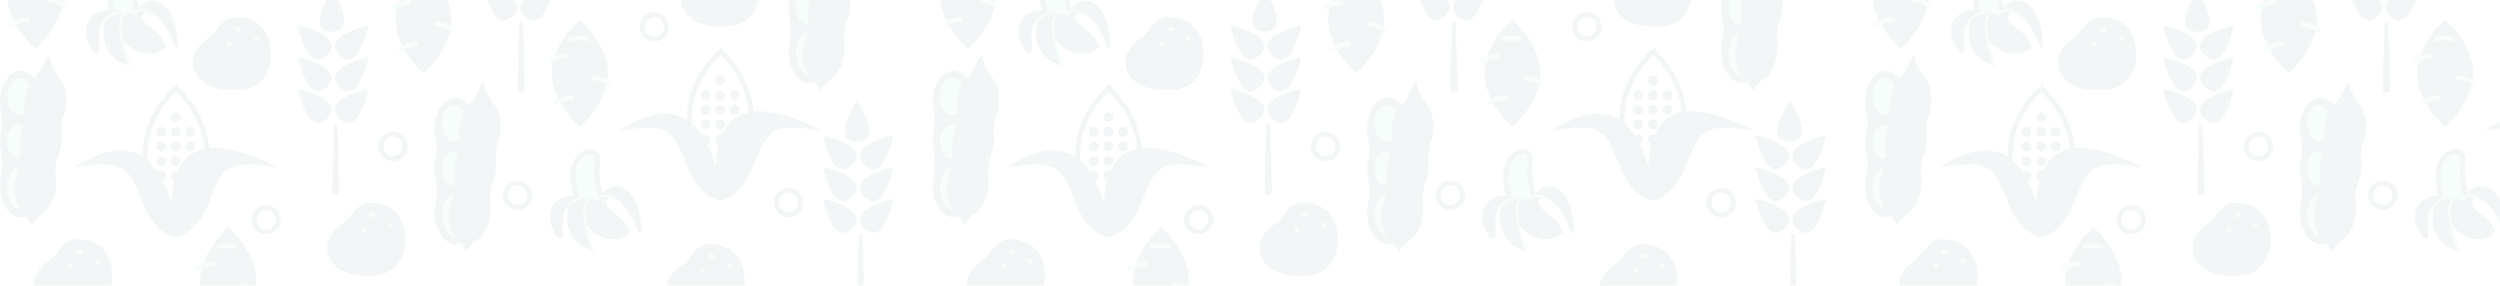 <?xml version="1.0" encoding="UTF-8"?>
<svg width="1024px" height="117px" viewBox="0 0 1024 117" version="1.1" xmlns="http://www.w3.org/2000/svg" xmlns:xlink="http://www.w3.org/1999/xlink">
    <!-- Generator: Sketch 41.2 (35397) - http://www.bohemiancoding.com/sketch -->
    <title>header_inner</title>
    <desc>Created with Sketch.</desc>
    <defs></defs>
    <g id="Page-1" stroke="none" stroke-width="1" fill="none" fill-rule="evenodd" opacity="0.05">
        <g id="Publishers" transform="translate(0, -45)">
            <g id="header_inner" transform="translate(0, 45)">
                <g id="crops-pattern-copy" transform="translate(0, -46)">
                    <g id="maize" transform="translate(30, 82)">
                        <path d="M42.084,58.114 C13.434,23.5 42.119,0.157 42.119,0.157 C42.119,0.157 42.119,0.189 42.119,0.252 C43.24,1.184 70.18,24.185 42.119,58.086 C42.119,58.11 42.119,58.133 42.119,58.157 C42.109,58.145 42.1,58.134 42.09,58.122 C42.084,58.124 42.084,58.119 42.084,58.114 Z" id="Combined-Shape" stroke="#073B4C" stroke-width="2" stroke-linecap="square"></path>
                        <path d="M42.443,61.137 C42.443,61.137 40.021,6.898 0.537,32.518 C19.064,29.731 22.414,30.758 28.014,45.947 C33.613,61.137 42.443,61.137 42.443,61.137 Z" id="Path-3" fill="#073B4C"></path>
                        <path d="M82.091,61.137 C82.091,61.137 95.138,4.148 40.185,32.518 C58.712,29.731 62.062,30.758 67.661,45.947 C73.261,61.137 82.091,61.137 82.091,61.137 Z" id="Path-3-Copy" fill="#073B4C" transform="translate(61.814, 42.868) scale(-1, 1) translate(-61.814, -42.868) "></path>
                        <circle id="Oval" fill="#073B4C" cx="36" cy="18" r="2"></circle>
                        <circle id="Oval-Copy-3" fill="#073B4C" cx="36" cy="24" r="2"></circle>
                        <circle id="Oval-Copy-6" fill="#073B4C" cx="36" cy="30" r="2"></circle>
                        <circle id="Oval-Copy-9" fill="#073B4C" cx="36" cy="36" r="2"></circle>
                        <circle id="Oval-Copy" fill="#073B4C" cx="42" cy="18" r="2"></circle>
                        <circle id="Oval-Copy-12" fill="#073B4C" cx="42" cy="12" r="2"></circle>
                        <circle id="Oval-Copy-4" fill="#073B4C" cx="42" cy="24" r="2"></circle>
                        <circle id="Oval-Copy-7" fill="#073B4C" cx="42" cy="30" r="2"></circle>
                        <circle id="Oval-Copy-10" fill="#073B4C" cx="42" cy="36" r="2"></circle>
                        <circle id="Oval-Copy-2" fill="#073B4C" cx="48" cy="18" r="2"></circle>
                        <circle id="Oval-Copy-5" fill="#073B4C" cx="48" cy="24" r="2"></circle>
                        <circle id="Oval-Copy-8" fill="#073B4C" cx="48" cy="30" r="2"></circle>
                        <circle id="Oval-Copy-11" fill="#073B4C" cx="48" cy="36" r="2"></circle>
                    </g>
                    <g id="maize-copy-2" transform="translate(412, 82)">
                        <path d="M42.084,58.114 C13.434,23.5 42.119,0.157 42.119,0.157 C42.119,0.157 42.119,0.189 42.119,0.252 C43.24,1.184 70.18,24.185 42.119,58.086 C42.119,58.11 42.119,58.133 42.119,58.157 C42.109,58.145 42.1,58.134 42.09,58.122 C42.084,58.124 42.084,58.119 42.084,58.114 Z" id="Combined-Shape" stroke="#073B4C" stroke-width="2" stroke-linecap="square"></path>
                        <path d="M42.443,61.137 C42.443,61.137 40.021,6.898 0.537,32.518 C19.064,29.731 22.414,30.758 28.014,45.947 C33.613,61.137 42.443,61.137 42.443,61.137 Z" id="Path-3" fill="#073B4C"></path>
                        <path d="M82.091,61.137 C82.091,61.137 95.138,4.148 40.185,32.518 C58.712,29.731 62.062,30.758 67.661,45.947 C73.261,61.137 82.091,61.137 82.091,61.137 Z" id="Path-3-Copy" fill="#073B4C" transform="translate(61.814, 42.868) scale(-1, 1) translate(-61.814, -42.868) "></path>
                        <circle id="Oval" fill="#073B4C" cx="36" cy="18" r="2"></circle>
                        <circle id="Oval-Copy-3" fill="#073B4C" cx="36" cy="24" r="2"></circle>
                        <circle id="Oval-Copy-6" fill="#073B4C" cx="36" cy="30" r="2"></circle>
                        <circle id="Oval-Copy-9" fill="#073B4C" cx="36" cy="36" r="2"></circle>
                        <circle id="Oval-Copy" fill="#073B4C" cx="42" cy="18" r="2"></circle>
                        <circle id="Oval-Copy-12" fill="#073B4C" cx="42" cy="12" r="2"></circle>
                        <circle id="Oval-Copy-4" fill="#073B4C" cx="42" cy="24" r="2"></circle>
                        <circle id="Oval-Copy-7" fill="#073B4C" cx="42" cy="30" r="2"></circle>
                        <circle id="Oval-Copy-10" fill="#073B4C" cx="42" cy="36" r="2"></circle>
                        <circle id="Oval-Copy-2" fill="#073B4C" cx="48" cy="18" r="2"></circle>
                        <circle id="Oval-Copy-5" fill="#073B4C" cx="48" cy="24" r="2"></circle>
                        <circle id="Oval-Copy-8" fill="#073B4C" cx="48" cy="30" r="2"></circle>
                        <circle id="Oval-Copy-11" fill="#073B4C" cx="48" cy="36" r="2"></circle>
                    </g>
                    <g id="maize-copy" transform="translate(253, 67)">
                        <path d="M42.084,58.114 C13.434,23.5 42.119,0.157 42.119,0.157 C42.119,0.157 42.119,0.189 42.119,0.252 C43.24,1.184 70.18,24.185 42.119,58.086 C42.119,58.11 42.119,58.133 42.119,58.157 C42.109,58.145 42.1,58.134 42.09,58.122 C42.084,58.124 42.084,58.119 42.084,58.114 Z" id="Combined-Shape" stroke="#073B4C" stroke-width="2" stroke-linecap="square"></path>
                        <path d="M42.443,61.137 C42.443,61.137 40.021,6.898 0.537,32.518 C19.064,29.731 22.414,30.758 28.014,45.947 C33.613,61.137 42.443,61.137 42.443,61.137 Z" id="Path-3" fill="#073B4C"></path>
                        <path d="M82.091,61.137 C82.091,61.137 95.138,4.148 40.185,32.518 C58.712,29.731 62.062,30.758 67.661,45.947 C73.261,61.137 82.091,61.137 82.091,61.137 Z" id="Path-3-Copy" fill="#073B4C" transform="translate(61.814, 42.868) scale(-1, 1) translate(-61.814, -42.868) "></path>
                        <circle id="Oval" fill="#073B4C" cx="36" cy="18" r="2"></circle>
                        <circle id="Oval-Copy-3" fill="#073B4C" cx="36" cy="24" r="2"></circle>
                        <circle id="Oval-Copy-6" fill="#073B4C" cx="36" cy="30" r="2"></circle>
                        <circle id="Oval-Copy-9" fill="#073B4C" cx="36" cy="36" r="2"></circle>
                        <circle id="Oval-Copy" fill="#073B4C" cx="42" cy="18" r="2"></circle>
                        <circle id="Oval-Copy-12" fill="#073B4C" cx="42" cy="12" r="2"></circle>
                        <circle id="Oval-Copy-4" fill="#073B4C" cx="42" cy="24" r="2"></circle>
                        <circle id="Oval-Copy-7" fill="#073B4C" cx="42" cy="30" r="2"></circle>
                        <circle id="Oval-Copy-10" fill="#073B4C" cx="42" cy="36" r="2"></circle>
                        <circle id="Oval-Copy-2" fill="#073B4C" cx="48" cy="18" r="2"></circle>
                        <circle id="Oval-Copy-5" fill="#073B4C" cx="48" cy="24" r="2"></circle>
                        <circle id="Oval-Copy-8" fill="#073B4C" cx="48" cy="30" r="2"></circle>
                        <circle id="Oval-Copy-11" fill="#073B4C" cx="48" cy="36" r="2"></circle>
                    </g>
                    <g id="maize-copy-3" transform="translate(635, 67)">
                        <path d="M42.084,58.114 C13.434,23.5 42.119,0.157 42.119,0.157 C42.119,0.157 42.119,0.189 42.119,0.252 C43.24,1.184 70.18,24.185 42.119,58.086 C42.119,58.11 42.119,58.133 42.119,58.157 C42.109,58.145 42.1,58.134 42.09,58.122 C42.084,58.124 42.084,58.119 42.084,58.114 Z" id="Combined-Shape" stroke="#073B4C" stroke-width="2" stroke-linecap="square"></path>
                        <path d="M42.443,61.137 C42.443,61.137 40.021,6.898 0.537,32.518 C19.064,29.731 22.414,30.758 28.014,45.947 C33.613,61.137 42.443,61.137 42.443,61.137 Z" id="Path-3" fill="#073B4C"></path>
                        <path d="M82.091,61.137 C82.091,61.137 95.138,4.148 40.185,32.518 C58.712,29.731 62.062,30.758 67.661,45.947 C73.261,61.137 82.091,61.137 82.091,61.137 Z" id="Path-3-Copy" fill="#073B4C" transform="translate(61.814, 42.868) scale(-1, 1) translate(-61.814, -42.868) "></path>
                        <circle id="Oval" fill="#073B4C" cx="36" cy="18" r="2"></circle>
                        <circle id="Oval-Copy-3" fill="#073B4C" cx="36" cy="24" r="2"></circle>
                        <circle id="Oval-Copy-6" fill="#073B4C" cx="36" cy="30" r="2"></circle>
                        <circle id="Oval-Copy-9" fill="#073B4C" cx="36" cy="36" r="2"></circle>
                        <circle id="Oval-Copy" fill="#073B4C" cx="42" cy="18" r="2"></circle>
                        <circle id="Oval-Copy-12" fill="#073B4C" cx="42" cy="12" r="2"></circle>
                        <circle id="Oval-Copy-4" fill="#073B4C" cx="42" cy="24" r="2"></circle>
                        <circle id="Oval-Copy-7" fill="#073B4C" cx="42" cy="30" r="2"></circle>
                        <circle id="Oval-Copy-10" fill="#073B4C" cx="42" cy="36" r="2"></circle>
                        <circle id="Oval-Copy-2" fill="#073B4C" cx="48" cy="18" r="2"></circle>
                        <circle id="Oval-Copy-5" fill="#073B4C" cx="48" cy="24" r="2"></circle>
                        <circle id="Oval-Copy-8" fill="#073B4C" cx="48" cy="30" r="2"></circle>
                        <circle id="Oval-Copy-11" fill="#073B4C" cx="48" cy="36" r="2"></circle>
                    </g>
                    <g id="wheat" transform="translate(118, 42)" fill="#073B4C">
                        <path d="M18.097,0 C18.097,0 6.717,17 17.966,17 C29.216,17 18.097,0 18.097,0 Z" id="Path-4"></path>
                        <path d="M10.097,12 C10.097,12 -1.283,29 9.966,29 C21.216,29 10.097,12 10.097,12 Z" id="Path-4-Copy" transform="translate(10, 20.5) rotate(-45) translate(-10, -20.5) "></path>
                        <path d="M27.097,12 C27.097,12 15.717,29 26.966,29 C38.216,29 27.097,12 27.097,12 Z" id="Path-4-Copy-2" transform="translate(27, 20.5) scale(-1, 1) rotate(-45) translate(-27, -20.5) "></path>
                        <path d="M10.097,25 C10.097,25 -1.283,42 9.966,42 C21.216,42 10.097,25 10.097,25 Z" id="Path-4-Copy-4" transform="translate(10, 33.5) rotate(-45) translate(-10, -33.5) "></path>
                        <path d="M27.097,25 C27.097,25 15.717,42 26.966,42 C38.216,42 27.097,25 27.097,25 Z" id="Path-4-Copy-3" transform="translate(27, 33.5) scale(-1, 1) rotate(-45) translate(-27, -33.5) "></path>
                        <path d="M10.097,38 C10.097,38 -1.283,55 9.966,55 C21.216,55 10.097,38 10.097,38 Z" id="Path-4-Copy-6" transform="translate(10, 46.5) rotate(-45) translate(-10, -46.5) "></path>
                        <path d="M27.097,38 C27.097,38 15.717,55 26.966,55 C38.216,55 27.097,38 27.097,38 Z" id="Path-4-Copy-5" transform="translate(27, 46.5) scale(-1, 1) rotate(-45) translate(-27, -46.5) "></path>
                        <path d="M18.732,55 L20.268,55 L20.995,82.461 C21.017,83.311 20.354,84 19.5,84 L19.5,84 C18.652,84 17.983,83.312 18.005,82.461 L18.732,55 Z" id="Rectangle-2"></path>
                    </g>
                    <g id="wheat-copy-3" transform="translate(500, 42)" fill="#073B4C">
                        <path d="M18.097,0 C18.097,0 6.717,17 17.966,17 C29.216,17 18.097,0 18.097,0 Z" id="Path-4"></path>
                        <path d="M10.097,12 C10.097,12 -1.283,29 9.966,29 C21.216,29 10.097,12 10.097,12 Z" id="Path-4-Copy" transform="translate(10, 20.5) rotate(-45) translate(-10, -20.5) "></path>
                        <path d="M27.097,12 C27.097,12 15.717,29 26.966,29 C38.216,29 27.097,12 27.097,12 Z" id="Path-4-Copy-2" transform="translate(27, 20.5) scale(-1, 1) rotate(-45) translate(-27, -20.5) "></path>
                        <path d="M10.097,25 C10.097,25 -1.283,42 9.966,42 C21.216,42 10.097,25 10.097,25 Z" id="Path-4-Copy-4" transform="translate(10, 33.5) rotate(-45) translate(-10, -33.5) "></path>
                        <path d="M27.097,25 C27.097,25 15.717,42 26.966,42 C38.216,42 27.097,25 27.097,25 Z" id="Path-4-Copy-3" transform="translate(27, 33.5) scale(-1, 1) rotate(-45) translate(-27, -33.5) "></path>
                        <path d="M10.097,38 C10.097,38 -1.283,55 9.966,55 C21.216,55 10.097,38 10.097,38 Z" id="Path-4-Copy-6" transform="translate(10, 46.5) rotate(-45) translate(-10, -46.5) "></path>
                        <path d="M27.097,38 C27.097,38 15.717,55 26.966,55 C38.216,55 27.097,38 27.097,38 Z" id="Path-4-Copy-5" transform="translate(27, 46.5) scale(-1, 1) rotate(-45) translate(-27, -46.5) "></path>
                        <path d="M18.732,55 L20.268,55 L20.995,82.461 C21.017,83.311 20.354,84 19.5,84 L19.5,84 C18.652,84 17.983,83.312 18.005,82.461 L18.732,55 Z" id="Rectangle-2"></path>
                    </g>
                    <g id="wheat-copy-2" transform="translate(333, 87)" fill="#073B4C">
                        <path d="M18.097,0 C18.097,0 6.717,17 17.966,17 C29.216,17 18.097,0 18.097,0 Z" id="Path-4"></path>
                        <path d="M10.097,12 C10.097,12 -1.283,29 9.966,29 C21.216,29 10.097,12 10.097,12 Z" id="Path-4-Copy" transform="translate(10, 20.5) rotate(-45) translate(-10, -20.5) "></path>
                        <path d="M27.097,12 C27.097,12 15.717,29 26.966,29 C38.216,29 27.097,12 27.097,12 Z" id="Path-4-Copy-2" transform="translate(27, 20.5) scale(-1, 1) rotate(-45) translate(-27, -20.5) "></path>
                        <path d="M10.097,25 C10.097,25 -1.283,42 9.966,42 C21.216,42 10.097,25 10.097,25 Z" id="Path-4-Copy-4" transform="translate(10, 33.5) rotate(-45) translate(-10, -33.5) "></path>
                        <path d="M27.097,25 C27.097,25 15.717,42 26.966,42 C38.216,42 27.097,25 27.097,25 Z" id="Path-4-Copy-3" transform="translate(27, 33.5) scale(-1, 1) rotate(-45) translate(-27, -33.5) "></path>
                        <path d="M10.097,38 C10.097,38 -1.283,55 9.966,55 C21.216,55 10.097,38 10.097,38 Z" id="Path-4-Copy-6" transform="translate(10, 46.5) rotate(-45) translate(-10, -46.5) "></path>
                        <path d="M27.097,38 C27.097,38 15.717,55 26.966,55 C38.216,55 27.097,38 27.097,38 Z" id="Path-4-Copy-5" transform="translate(27, 46.5) scale(-1, 1) rotate(-45) translate(-27, -46.5) "></path>
                        <path d="M18.732,55 L20.268,55 L20.995,82.461 C21.017,83.311 20.354,84 19.5,84 L19.5,84 C18.652,84 17.983,83.312 18.005,82.461 L18.732,55 Z" id="Rectangle-2"></path>
                    </g>
                    <g id="wheat-copy-4" transform="translate(715, 87)" fill="#073B4C">
                        <path d="M18.097,0 C18.097,0 6.717,17 17.966,17 C29.216,17 18.097,0 18.097,0 Z" id="Path-4"></path>
                        <path d="M10.097,12 C10.097,12 -1.283,29 9.966,29 C21.216,29 10.097,12 10.097,12 Z" id="Path-4-Copy" transform="translate(10, 20.5) rotate(-45) translate(-10, -20.5) "></path>
                        <path d="M27.097,12 C27.097,12 15.717,29 26.966,29 C38.216,29 27.097,12 27.097,12 Z" id="Path-4-Copy-2" transform="translate(27, 20.5) scale(-1, 1) rotate(-45) translate(-27, -20.5) "></path>
                        <path d="M10.097,25 C10.097,25 -1.283,42 9.966,42 C21.216,42 10.097,25 10.097,25 Z" id="Path-4-Copy-4" transform="translate(10, 33.5) rotate(-45) translate(-10, -33.5) "></path>
                        <path d="M27.097,25 C27.097,25 15.717,42 26.966,42 C38.216,42 27.097,25 27.097,25 Z" id="Path-4-Copy-3" transform="translate(27, 33.5) scale(-1, 1) rotate(-45) translate(-27, -33.5) "></path>
                        <path d="M10.097,38 C10.097,38 -1.283,55 9.966,55 C21.216,55 10.097,38 10.097,38 Z" id="Path-4-Copy-6" transform="translate(10, 46.5) rotate(-45) translate(-10, -46.5) "></path>
                        <path d="M27.097,38 C27.097,38 15.717,55 26.966,55 C38.216,55 27.097,38 27.097,38 Z" id="Path-4-Copy-5" transform="translate(27, 46.5) scale(-1, 1) rotate(-45) translate(-27, -46.5) "></path>
                        <path d="M18.732,55 L20.268,55 L20.995,82.461 C21.017,83.311 20.354,84 19.5,84 L19.5,84 C18.652,84 17.983,83.312 18.005,82.461 L18.732,55 Z" id="Rectangle-2"></path>
                    </g>
                    <g id="wheat-copy" transform="translate(194, 0)" fill="#073B4C">
                        <path d="M10.097,38 C10.097,38 -1.283,55 9.966,55 C21.216,55 10.097,38 10.097,38 Z" id="Path-4-Copy-6" transform="translate(10, 46.5) rotate(-45) translate(-10, -46.5) "></path>
                        <path d="M27.097,38 C27.097,38 15.717,55 26.966,55 C38.216,55 27.097,38 27.097,38 Z" id="Path-4-Copy-5" transform="translate(27, 46.5) scale(-1, 1) rotate(-45) translate(-27, -46.5) "></path>
                        <path d="M18.732,55 L20.268,55 L20.995,82.461 C21.017,83.311 20.354,84 19.5,84 L19.5,84 C18.652,84 17.983,83.312 18.005,82.461 L18.732,55 Z" id="Rectangle-2"></path>
                    </g>
                    <g id="wheat-copy-5" transform="translate(576, 0)" fill="#073B4C">
                        <path d="M10.097,38 C10.097,38 -1.283,55 9.966,55 C21.216,55 10.097,38 10.097,38 Z" id="Path-4-Copy-6" transform="translate(10, 46.5) rotate(-45) translate(-10, -46.5) "></path>
                        <path d="M27.097,38 C27.097,38 15.717,55 26.966,55 C38.216,55 27.097,38 27.097,38 Z" id="Path-4-Copy-5" transform="translate(27, 46.5) scale(-1, 1) rotate(-45) translate(-27, -46.5) "></path>
                        <path d="M18.732,55 L20.268,55 L20.995,82.461 C21.017,83.311 20.354,84 19.5,84 L19.5,84 C18.652,84 17.983,83.312 18.005,82.461 L18.732,55 Z" id="Rectangle-2"></path>
                    </g>
                    <circle id="Oval-2" stroke="#073B4C" stroke-width="2" stroke-linecap="square" cx="109" cy="136" r="5"></circle>
                    <circle id="Oval-2-Copy-5" stroke="#073B4C" stroke-width="2" stroke-linecap="square" cx="491" cy="136" r="5"></circle>
                    <circle id="Oval-2-Copy-3" stroke="#073B4C" stroke-width="2" stroke-linecap="square" cx="268" cy="57" r="5"></circle>
                    <circle id="Oval-2-Copy-6" stroke="#073B4C" stroke-width="2" stroke-linecap="square" cx="650" cy="57" r="5"></circle>
                    <circle id="Oval-2-Copy-4" stroke="#073B4C" stroke-width="2" stroke-linecap="square" cx="323" cy="129" r="5"></circle>
                    <circle id="Oval-2-Copy-7" stroke="#073B4C" stroke-width="2" stroke-linecap="square" cx="705" cy="129" r="5"></circle>
                    <circle id="Oval-2-Copy" stroke="#073B4C" stroke-width="2" stroke-linecap="square" cx="161" cy="106" r="5"></circle>
                    <circle id="Oval-2-Copy-8" stroke="#073B4C" stroke-width="2" stroke-linecap="square" cx="543" cy="106" r="5"></circle>
                    <circle id="Oval-2-Copy-2" stroke="#073B4C" stroke-width="2" stroke-linecap="square" cx="212" cy="126" r="5"></circle>
                    <circle id="Oval-2-Copy-9" stroke="#073B4C" stroke-width="2" stroke-linecap="square" cx="594" cy="126" r="5"></circle>
                    <g id="soybeans" transform="translate(178, 78)">
                        <path d="M0.457,41.214 C0.161,39.892 0,38.475 0,37 C0,35.165 0.249,33.419 0.697,31.836 C1.09,29.785 0.878,27.489 0.63,25.919 C0.224,24.401 0,22.741 0,21 C0,13.82 3.806,8 8.5,8 C13.194,8 17,13.82 17,21 C17,22.685 16.79,24.295 16.409,25.772 C16.163,27.379 15.944,29.839 16.383,32.127 C16.781,33.632 17,35.277 17,37 C17,38.803 16.76,40.521 16.326,42.082 C15.995,43.733 15.537,46.987 16.313,49.826 C16.339,49.919 16.359,50.008 16.373,50.091 C16.777,51.606 17,53.263 17,55 C17,62.18 13.194,68 8.5,68 C3.806,68 0,62.18 0,55 C0,53.297 0.214,51.671 0.603,50.181 C0.611,50.138 0.621,50.093 0.632,50.047 C1.287,47.39 0.776,43.24 0.457,41.214 Z" id="Combined-Shape" fill="#073B4C"></path>
                        <ellipse id="Oval-3-Copy-3" fill="#4AD4A1" cx="8" cy="18.5" rx="5" ry="7.5"></ellipse>
                        <ellipse id="Oval-3-Copy-4" fill="#4AD4A1" cx="7.5" cy="37" rx="4.5" ry="7"></ellipse>
                        <ellipse id="Oval-3-Copy-5" fill="#4AD4A1" cx="9" cy="56" rx="6" ry="9"></ellipse>
                        <path d="M13.849,11.127 C11.974,13.278 10.582,16.448 10.135,20.091 C9.923,21.819 9.943,23.494 10.161,25.05 C10.216,26.638 10.147,28.943 9.507,30.931 C8.868,32.447 8.409,34.15 8.185,35.972 C8.005,37.435 7.992,38.862 8.125,40.21 C8.195,42.259 8.197,46.441 7.223,48.998 C7.206,49.043 7.191,49.086 7.178,49.127 L7.178,49.127 C6.61,50.559 6.199,52.147 5.992,53.837 C5.482,57.99 6.311,61.841 8.013,64.446 C8.037,64.671 8.147,64.858 8.369,64.992 C8.386,65.002 8.403,65.013 8.42,65.023 C8.947,65.715 9.542,66.298 10.196,66.749 C11.021,67.854 11.828,69.306 13.127,71.123 C13.63,69.801 15.257,68.177 16.676,66.943 C17.46,66.498 18.206,65.895 18.893,65.159 C18.98,65.095 19.027,65.06 19.027,65.06 L19.031,65.008 C20.967,62.856 22.408,59.63 22.865,55.909 C23.077,54.185 23.057,52.513 22.841,50.96 C22.837,50.876 22.828,50.786 22.814,50.69 C22.389,47.778 23.24,44.603 23.77,43.005 C24.391,41.509 24.839,39.833 25.059,38.043 C25.269,36.333 25.251,34.674 25.04,33.131 C24.883,30.807 25.4,28.392 25.84,26.827 C26.399,25.407 26.803,23.835 27.008,22.163 C27.523,17.974 26.675,14.092 24.943,11.486 L24.95,11.477 C24.95,11.477 24.921,11.441 24.866,11.373 C24.676,11.095 24.476,10.833 24.266,10.587 C22.934,8.776 20.125,4.536 20.125,0.991 C15.834,8.149 17.472,7.979 13.835,10.992 C13.839,11.038 13.844,11.082 13.849,11.127 Z" id="Combined-Shape" fill="#073B4C"></path>
                    </g>
                    <g id="soybeans-copy-3" transform="translate(560, 78)">
                        <path d="M0.457,41.214 C0.161,39.892 0,38.475 0,37 C0,35.165 0.249,33.419 0.697,31.836 C1.09,29.785 0.878,27.489 0.63,25.919 C0.224,24.401 0,22.741 0,21 C0,13.82 3.806,8 8.5,8 C13.194,8 17,13.82 17,21 C17,22.685 16.79,24.295 16.409,25.772 C16.163,27.379 15.944,29.839 16.383,32.127 C16.781,33.632 17,35.277 17,37 C17,38.803 16.76,40.521 16.326,42.082 C15.995,43.733 15.537,46.987 16.313,49.826 C16.339,49.919 16.359,50.008 16.373,50.091 C16.777,51.606 17,53.263 17,55 C17,62.18 13.194,68 8.5,68 C3.806,68 0,62.18 0,55 C0,53.297 0.214,51.671 0.603,50.181 C0.611,50.138 0.621,50.093 0.632,50.047 C1.287,47.39 0.776,43.24 0.457,41.214 Z" id="Combined-Shape" fill="#073B4C"></path>
                        <ellipse id="Oval-3-Copy-3" fill="#4AD4A1" cx="8" cy="18.5" rx="5" ry="7.5"></ellipse>
                        <ellipse id="Oval-3-Copy-4" fill="#4AD4A1" cx="7.5" cy="37" rx="4.5" ry="7"></ellipse>
                        <ellipse id="Oval-3-Copy-5" fill="#4AD4A1" cx="9" cy="56" rx="6" ry="9"></ellipse>
                        <path d="M13.849,11.127 C11.974,13.278 10.582,16.448 10.135,20.091 C9.923,21.819 9.943,23.494 10.161,25.05 C10.216,26.638 10.147,28.943 9.507,30.931 C8.868,32.447 8.409,34.15 8.185,35.972 C8.005,37.435 7.992,38.862 8.125,40.21 C8.195,42.259 8.197,46.441 7.223,48.998 C7.206,49.043 7.191,49.086 7.178,49.127 L7.178,49.127 C6.61,50.559 6.199,52.147 5.992,53.837 C5.482,57.99 6.311,61.841 8.013,64.446 C8.037,64.671 8.147,64.858 8.369,64.992 C8.386,65.002 8.403,65.013 8.42,65.023 C8.947,65.715 9.542,66.298 10.196,66.749 C11.021,67.854 11.828,69.306 13.127,71.123 C13.63,69.801 15.257,68.177 16.676,66.943 C17.46,66.498 18.206,65.895 18.893,65.159 C18.98,65.095 19.027,65.06 19.027,65.06 L19.031,65.008 C20.967,62.856 22.408,59.63 22.865,55.909 C23.077,54.185 23.057,52.513 22.841,50.96 C22.837,50.876 22.828,50.786 22.814,50.69 C22.389,47.778 23.24,44.603 23.77,43.005 C24.391,41.509 24.839,39.833 25.059,38.043 C25.269,36.333 25.251,34.674 25.04,33.131 C24.883,30.807 25.4,28.392 25.84,26.827 C26.399,25.407 26.803,23.835 27.008,22.163 C27.523,17.974 26.675,14.092 24.943,11.486 L24.95,11.477 C24.95,11.477 24.921,11.441 24.866,11.373 C24.676,11.095 24.476,10.833 24.266,10.587 C22.934,8.776 20.125,4.536 20.125,0.991 C15.834,8.149 17.472,7.979 13.835,10.992 C13.839,11.038 13.844,11.082 13.849,11.127 Z" id="Combined-Shape" fill="#073B4C"></path>
                    </g>
                    <g id="soybeans-copy-2" transform="translate(0, 67)">
                        <path d="M0.457,41.214 C0.161,39.892 0,38.475 0,37 C0,35.165 0.249,33.419 0.697,31.836 C1.09,29.785 0.878,27.489 0.63,25.919 C0.224,24.401 0,22.741 0,21 C0,13.82 3.806,8 8.5,8 C13.194,8 17,13.82 17,21 C17,22.685 16.79,24.295 16.409,25.772 C16.163,27.379 15.944,29.839 16.383,32.127 C16.781,33.632 17,35.277 17,37 C17,38.803 16.76,40.521 16.326,42.082 C15.995,43.733 15.537,46.987 16.313,49.826 C16.339,49.919 16.359,50.008 16.373,50.091 C16.777,51.606 17,53.263 17,55 C17,62.18 13.194,68 8.5,68 C3.806,68 0,62.18 0,55 C0,53.297 0.214,51.671 0.603,50.181 C0.611,50.138 0.621,50.093 0.632,50.047 C1.287,47.39 0.776,43.24 0.457,41.214 Z" id="Combined-Shape" fill="#073B4C"></path>
                        <ellipse id="Oval-3-Copy-3" fill="#4AD4A1" cx="8" cy="18.5" rx="5" ry="7.5"></ellipse>
                        <ellipse id="Oval-3-Copy-4" fill="#4AD4A1" cx="7.5" cy="37" rx="4.5" ry="7"></ellipse>
                        <ellipse id="Oval-3-Copy-5" fill="#4AD4A1" cx="9" cy="56" rx="6" ry="9"></ellipse>
                        <path d="M13.849,11.127 C11.974,13.278 10.582,16.448 10.135,20.091 C9.923,21.819 9.943,23.494 10.161,25.05 C10.216,26.638 10.147,28.943 9.507,30.931 C8.868,32.447 8.409,34.15 8.185,35.972 C8.005,37.435 7.992,38.862 8.125,40.21 C8.195,42.259 8.197,46.441 7.223,48.998 C7.206,49.043 7.191,49.086 7.178,49.127 L7.178,49.127 C6.61,50.559 6.199,52.147 5.992,53.837 C5.482,57.99 6.311,61.841 8.013,64.446 C8.037,64.671 8.147,64.858 8.369,64.992 C8.386,65.002 8.403,65.013 8.42,65.023 C8.947,65.715 9.542,66.298 10.196,66.749 C11.021,67.854 11.828,69.306 13.127,71.123 C13.63,69.801 15.257,68.177 16.676,66.943 C17.46,66.498 18.206,65.895 18.893,65.159 C18.98,65.095 19.027,65.06 19.027,65.06 L19.031,65.008 C20.967,62.856 22.408,59.63 22.865,55.909 C23.077,54.185 23.057,52.513 22.841,50.96 C22.837,50.876 22.828,50.786 22.814,50.69 C22.389,47.778 23.24,44.603 23.77,43.005 C24.391,41.509 24.839,39.833 25.059,38.043 C25.269,36.333 25.251,34.674 25.04,33.131 C24.883,30.807 25.4,28.392 25.84,26.827 C26.399,25.407 26.803,23.835 27.008,22.163 C27.523,17.974 26.675,14.092 24.943,11.486 L24.95,11.477 C24.95,11.477 24.921,11.441 24.866,11.373 C24.676,11.095 24.476,10.833 24.266,10.587 C22.934,8.776 20.125,4.536 20.125,0.991 C15.834,8.149 17.472,7.979 13.835,10.992 C13.839,11.038 13.844,11.082 13.849,11.127 Z" id="Combined-Shape" fill="#073B4C"></path>
                    </g>
                    <g id="soybeans-copy-4" transform="translate(382, 67)">
                        <path d="M0.457,41.214 C0.161,39.892 0,38.475 0,37 C0,35.165 0.249,33.419 0.697,31.836 C1.09,29.785 0.878,27.489 0.63,25.919 C0.224,24.401 0,22.741 0,21 C0,13.82 3.806,8 8.5,8 C13.194,8 17,13.82 17,21 C17,22.685 16.79,24.295 16.409,25.772 C16.163,27.379 15.944,29.839 16.383,32.127 C16.781,33.632 17,35.277 17,37 C17,38.803 16.76,40.521 16.326,42.082 C15.995,43.733 15.537,46.987 16.313,49.826 C16.339,49.919 16.359,50.008 16.373,50.091 C16.777,51.606 17,53.263 17,55 C17,62.18 13.194,68 8.5,68 C3.806,68 0,62.18 0,55 C0,53.297 0.214,51.671 0.603,50.181 C0.611,50.138 0.621,50.093 0.632,50.047 C1.287,47.39 0.776,43.24 0.457,41.214 Z" id="Combined-Shape" fill="#073B4C"></path>
                        <ellipse id="Oval-3-Copy-3" fill="#4AD4A1" cx="8" cy="18.5" rx="5" ry="7.5"></ellipse>
                        <ellipse id="Oval-3-Copy-4" fill="#4AD4A1" cx="7.5" cy="37" rx="4.5" ry="7"></ellipse>
                        <ellipse id="Oval-3-Copy-5" fill="#4AD4A1" cx="9" cy="56" rx="6" ry="9"></ellipse>
                        <path d="M13.849,11.127 C11.974,13.278 10.582,16.448 10.135,20.091 C9.923,21.819 9.943,23.494 10.161,25.05 C10.216,26.638 10.147,28.943 9.507,30.931 C8.868,32.447 8.409,34.15 8.185,35.972 C8.005,37.435 7.992,38.862 8.125,40.21 C8.195,42.259 8.197,46.441 7.223,48.998 C7.206,49.043 7.191,49.086 7.178,49.127 L7.178,49.127 C6.61,50.559 6.199,52.147 5.992,53.837 C5.482,57.99 6.311,61.841 8.013,64.446 C8.037,64.671 8.147,64.858 8.369,64.992 C8.386,65.002 8.403,65.013 8.42,65.023 C8.947,65.715 9.542,66.298 10.196,66.749 C11.021,67.854 11.828,69.306 13.127,71.123 C13.63,69.801 15.257,68.177 16.676,66.943 C17.46,66.498 18.206,65.895 18.893,65.159 C18.98,65.095 19.027,65.06 19.027,65.06 L19.031,65.008 C20.967,62.856 22.408,59.63 22.865,55.909 C23.077,54.185 23.057,52.513 22.841,50.96 C22.837,50.876 22.828,50.786 22.814,50.69 C22.389,47.778 23.24,44.603 23.77,43.005 C24.391,41.509 24.839,39.833 25.059,38.043 C25.269,36.333 25.251,34.674 25.04,33.131 C24.883,30.807 25.4,28.392 25.84,26.827 C26.399,25.407 26.803,23.835 27.008,22.163 C27.523,17.974 26.675,14.092 24.943,11.486 L24.95,11.477 C24.95,11.477 24.921,11.441 24.866,11.373 C24.676,11.095 24.476,10.833 24.266,10.587 C22.934,8.776 20.125,4.536 20.125,0.991 C15.834,8.149 17.472,7.979 13.835,10.992 C13.839,11.038 13.844,11.082 13.849,11.127 Z" id="Combined-Shape" fill="#073B4C"></path>
                    </g>
                    <g id="soybeans-copy" transform="translate(323, 12)">
                        <path d="M0.457,41.214 C0.161,39.892 0,38.475 0,37 C0,35.165 0.249,33.419 0.697,31.836 C1.09,29.785 0.878,27.489 0.63,25.919 C0.224,24.401 0,22.741 0,21 C0,13.82 3.806,8 8.5,8 C13.194,8 17,13.82 17,21 C17,22.685 16.79,24.295 16.409,25.772 C16.163,27.379 15.944,29.839 16.383,32.127 C16.781,33.632 17,35.277 17,37 C17,38.803 16.76,40.521 16.326,42.082 C15.995,43.733 15.537,46.987 16.313,49.826 C16.339,49.919 16.359,50.008 16.373,50.091 C16.777,51.606 17,53.263 17,55 C17,62.18 13.194,68 8.5,68 C3.806,68 0,62.18 0,55 C0,53.297 0.214,51.671 0.603,50.181 C0.611,50.138 0.621,50.093 0.632,50.047 C1.287,47.39 0.776,43.24 0.457,41.214 Z" id="Combined-Shape" fill="#073B4C"></path>
                        <ellipse id="Oval-3-Copy-4" fill="#4AD4A1" cx="7.5" cy="37" rx="4.5" ry="7"></ellipse>
                        <ellipse id="Oval-3-Copy-5" fill="#4AD4A1" cx="9" cy="56" rx="6" ry="9"></ellipse>
                        <path d="M13.849,11.127 C11.974,13.278 10.582,16.448 10.135,20.091 C9.923,21.819 9.943,23.494 10.161,25.05 C10.216,26.638 10.147,28.943 9.507,30.931 C8.868,32.447 8.409,34.15 8.185,35.972 C8.005,37.435 7.992,38.862 8.125,40.21 C8.195,42.259 8.197,46.441 7.223,48.998 C7.206,49.043 7.191,49.086 7.178,49.127 L7.178,49.127 C6.61,50.559 6.199,52.147 5.992,53.837 C5.482,57.99 6.311,61.841 8.013,64.446 C8.037,64.671 8.147,64.858 8.369,64.992 C8.386,65.002 8.403,65.013 8.42,65.023 C8.947,65.715 9.542,66.298 10.196,66.749 C11.021,67.854 11.828,69.306 13.127,71.123 C13.63,69.801 15.257,68.177 16.676,66.943 C17.46,66.498 18.206,65.895 18.893,65.159 C18.98,65.095 19.027,65.06 19.027,65.06 L19.031,65.008 C20.967,62.856 22.408,59.63 22.865,55.909 C23.077,54.185 23.057,52.513 22.841,50.96 C22.837,50.876 22.828,50.786 22.814,50.69 C22.389,47.778 23.24,44.603 23.77,43.005 C24.391,41.509 24.839,39.833 25.059,38.043 C25.269,36.333 25.251,34.674 25.04,33.131 C24.883,30.807 25.4,28.392 25.84,26.827 C26.399,25.407 26.803,23.835 27.008,22.163 C27.523,17.974 26.675,14.092 24.943,11.486 L24.95,11.477 C24.95,11.477 24.921,11.441 24.866,11.373 C24.676,11.095 24.476,10.833 24.266,10.587 C22.934,8.776 20.125,4.536 20.125,0.991 C15.834,8.149 17.472,7.979 13.835,10.992 C13.839,11.038 13.844,11.082 13.849,11.127 Z" id="Combined-Shape" fill="#073B4C"></path>
                    </g>
                    <g id="soybeans-copy-5" transform="translate(705, 12)">
                        <path d="M0.457,41.214 C0.161,39.892 0,38.475 0,37 C0,35.165 0.249,33.419 0.697,31.836 C1.09,29.785 0.878,27.489 0.63,25.919 C0.224,24.401 0,22.741 0,21 C0,13.82 3.806,8 8.5,8 C13.194,8 17,13.82 17,21 C17,22.685 16.79,24.295 16.409,25.772 C16.163,27.379 15.944,29.839 16.383,32.127 C16.781,33.632 17,35.277 17,37 C17,38.803 16.76,40.521 16.326,42.082 C15.995,43.733 15.537,46.987 16.313,49.826 C16.339,49.919 16.359,50.008 16.373,50.091 C16.777,51.606 17,53.263 17,55 C17,62.18 13.194,68 8.5,68 C3.806,68 0,62.18 0,55 C0,53.297 0.214,51.671 0.603,50.181 C0.611,50.138 0.621,50.093 0.632,50.047 C1.287,47.39 0.776,43.24 0.457,41.214 Z" id="Combined-Shape" fill="#073B4C"></path>
                        <ellipse id="Oval-3-Copy-4" fill="#4AD4A1" cx="7.5" cy="37" rx="4.5" ry="7"></ellipse>
                        <ellipse id="Oval-3-Copy-5" fill="#4AD4A1" cx="9" cy="56" rx="6" ry="9"></ellipse>
                        <path d="M13.849,11.127 C11.974,13.278 10.582,16.448 10.135,20.091 C9.923,21.819 9.943,23.494 10.161,25.05 C10.216,26.638 10.147,28.943 9.507,30.931 C8.868,32.447 8.409,34.15 8.185,35.972 C8.005,37.435 7.992,38.862 8.125,40.21 C8.195,42.259 8.197,46.441 7.223,48.998 C7.206,49.043 7.191,49.086 7.178,49.127 L7.178,49.127 C6.61,50.559 6.199,52.147 5.992,53.837 C5.482,57.99 6.311,61.841 8.013,64.446 C8.037,64.671 8.147,64.858 8.369,64.992 C8.386,65.002 8.403,65.013 8.42,65.023 C8.947,65.715 9.542,66.298 10.196,66.749 C11.021,67.854 11.828,69.306 13.127,71.123 C13.63,69.801 15.257,68.177 16.676,66.943 C17.46,66.498 18.206,65.895 18.893,65.159 C18.98,65.095 19.027,65.06 19.027,65.06 L19.031,65.008 C20.967,62.856 22.408,59.63 22.865,55.909 C23.077,54.185 23.057,52.513 22.841,50.96 C22.837,50.876 22.828,50.786 22.814,50.69 C22.389,47.778 23.24,44.603 23.77,43.005 C24.391,41.509 24.839,39.833 25.059,38.043 C25.269,36.333 25.251,34.674 25.04,33.131 C24.883,30.807 25.4,28.392 25.84,26.827 C26.399,25.407 26.803,23.835 27.008,22.163 C27.523,17.974 26.675,14.092 24.943,11.486 L24.95,11.477 C24.95,11.477 24.921,11.441 24.866,11.373 C24.676,11.095 24.476,10.833 24.266,10.587 C22.934,8.776 20.125,4.536 20.125,0.991 C15.834,8.149 17.472,7.979 13.835,10.992 C13.839,11.038 13.844,11.082 13.849,11.127 Z" id="Combined-Shape" fill="#073B4C"></path>
                    </g>
                    <g id="potato-copy" transform="translate(134, 129)">
                        <path d="M17.361,30 C28.073,30 32,22.725 32,15 C32,7.275 28.073,0 17.361,0 C12.062,0 9.945,5.986 6.445,8.469 C2.867,11.007 0,14.237 0,18.142 C0,25.867 6.648,30 17.361,30 Z" id="Oval-4" fill="#073B4C"></path>
                        <ellipse id="Oval-5" fill="#4AD4A1" cx="18.5" cy="5" rx="1.5" ry="1"></ellipse>
                        <ellipse id="Oval-5-Copy" fill="#4AD4A1" cx="15" cy="11" rx="1" ry="1"></ellipse>
                        <ellipse id="Oval-5-Copy-2" fill="#4AD4A1" cx="26" cy="9" rx="1" ry="1"></ellipse>
                    </g>
                    <g id="potato-copy-6" transform="translate(516, 129)">
                        <path d="M17.361,30 C28.073,30 32,22.725 32,15 C32,7.275 28.073,0 17.361,0 C12.062,0 9.945,5.986 6.445,8.469 C2.867,11.007 0,14.237 0,18.142 C0,25.867 6.648,30 17.361,30 Z" id="Oval-4" fill="#073B4C"></path>
                        <ellipse id="Oval-5" fill="#4AD4A1" cx="18.5" cy="5" rx="1.5" ry="1"></ellipse>
                        <circle id="Oval-5-Copy" fill="#4AD4A1" cx="15" cy="11" r="1"></circle>
                        <ellipse id="Oval-5-Copy-2" fill="#4AD4A1" cx="26" cy="9" rx="1" ry="1"></ellipse>
                    </g>
                    <g id="potato-copy-3" transform="translate(279, 27)" fill="#073B4C">
                        <path d="M17.361,30 C28.073,30 32,22.725 32,15 C32,7.275 28.073,0 17.361,0 C12.062,0 9.945,5.986 6.445,8.469 C2.867,11.007 0,14.237 0,18.142 C0,25.867 6.648,30 17.361,30 Z" id="Oval-4"></path>
                    </g>
                    <g id="potato-copy-7" transform="translate(661, 27)" fill="#073B4C">
                        <path d="M17.361,30 C28.073,30 32,22.725 32,15 C32,7.275 28.073,0 17.361,0 C12.062,0 9.945,5.986 6.445,8.469 C2.867,11.007 0,14.237 0,18.142 C0,25.867 6.648,30 17.361,30 Z" id="Oval-4"></path>
                    </g>
                    <g id="potato-copy-5" transform="translate(14, 144)">
                        <path d="M17.361,30 C28.073,30 32,22.725 32,15 C32,7.275 28.073,0 17.361,0 C12.062,0 9.945,5.986 6.445,8.469 C2.867,11.007 0,14.237 0,18.142 C0,25.867 6.648,30 17.361,30 Z" id="Oval-4" fill="#073B4C"></path>
                        <ellipse id="Oval-5" fill="#4AD4A1" cx="18.5" cy="5" rx="1.5" ry="1"></ellipse>
                        <ellipse id="Oval-5-Copy" fill="#4AD4A1" cx="15" cy="11" rx="1" ry="1"></ellipse>
                        <ellipse id="Oval-5-Copy-2" fill="#4AD4A1" cx="26" cy="9" rx="1" ry="1"></ellipse>
                    </g>
                    <g id="potato-copy-8" transform="translate(396, 144)">
                        <path d="M17.361,30 C28.073,30 32,22.725 32,15 C32,7.275 28.073,0 17.361,0 C12.062,0 9.945,5.986 6.445,8.469 C2.867,11.007 0,14.237 0,18.142 C0,25.867 6.648,30 17.361,30 Z" id="Oval-4" fill="#073B4C"></path>
                        <ellipse id="Oval-5" fill="#4AD4A1" cx="18.5" cy="5" rx="1.5" ry="1"></ellipse>
                        <circle id="Oval-5-Copy" fill="#4AD4A1" cx="15" cy="11" r="1"></circle>
                        <ellipse id="Oval-5-Copy-2" fill="#4AD4A1" cx="26" cy="9" rx="1" ry="1"></ellipse>
                    </g>
                    <g id="potato-copy-2" transform="translate(79, 53)">
                        <path d="M17.361,30 C28.073,30 32,22.725 32,15 C32,7.275 28.073,0 17.361,0 C12.062,0 9.945,5.986 6.445,8.469 C2.867,11.007 0,14.237 0,18.142 C0,25.867 6.648,30 17.361,30 Z" id="Oval-4" fill="#073B4C"></path>
                        <ellipse id="Oval-5" fill="#4AD4A1" cx="18.5" cy="5" rx="1.5" ry="1"></ellipse>
                        <ellipse id="Oval-5-Copy" fill="#4AD4A1" cx="15" cy="11" rx="1" ry="1"></ellipse>
                        <ellipse id="Oval-5-Copy-2" fill="#4AD4A1" cx="26" cy="9" rx="1" ry="1"></ellipse>
                    </g>
                    <g id="potato-copy-9" transform="translate(461, 53)">
                        <path d="M17.361,30 C28.073,30 32,22.725 32,15 C32,7.275 28.073,0 17.361,0 C12.062,0 9.945,5.986 6.445,8.469 C2.867,11.007 0,14.237 0,18.142 C0,25.867 6.648,30 17.361,30 Z" id="Oval-4" fill="#073B4C"></path>
                        <ellipse id="Oval-5" fill="#4AD4A1" cx="18.5" cy="5" rx="1.5" ry="1"></ellipse>
                        <circle id="Oval-5-Copy" fill="#4AD4A1" cx="15" cy="11" r="1"></circle>
                        <ellipse id="Oval-5-Copy-2" fill="#4AD4A1" cx="26" cy="9" rx="1" ry="1"></ellipse>
                    </g>
                    <g id="potato-copy-4" transform="translate(273, 146)">
                        <path d="M17.361,30 C28.073,30 32,22.725 32,15 C32,7.275 28.073,0 17.361,0 C12.062,0 9.945,5.986 6.445,8.469 C2.867,11.007 0,14.237 0,18.142 C0,25.867 6.648,30 17.361,30 Z" id="Oval-4" fill="#073B4C"></path>
                        <ellipse id="Oval-5" fill="#4AD4A1" cx="18.5" cy="5" rx="1.5" ry="1"></ellipse>
                        <ellipse id="Oval-5-Copy" fill="#4AD4A1" cx="15" cy="11" rx="1" ry="1"></ellipse>
                        <ellipse id="Oval-5-Copy-2" fill="#4AD4A1" cx="26" cy="9" rx="1" ry="1"></ellipse>
                    </g>
                    <g id="potato-copy-10" transform="translate(655, 146)">
                        <path d="M17.361,30 C28.073,30 32,22.725 32,15 C32,7.275 28.073,0 17.361,0 C12.062,0 9.945,5.986 6.445,8.469 C2.867,11.007 0,14.237 0,18.142 C0,25.867 6.648,30 17.361,30 Z" id="Oval-4" fill="#073B4C"></path>
                        <ellipse id="Oval-5" fill="#4AD4A1" cx="18.5" cy="5" rx="1.5" ry="1"></ellipse>
                        <circle id="Oval-5-Copy" fill="#4AD4A1" cx="15" cy="11" r="1"></circle>
                        <ellipse id="Oval-5-Copy-2" fill="#4AD4A1" cx="26" cy="9" rx="1" ry="1"></ellipse>
                    </g>
                    <g id="yam" transform="translate(81, 139)">
                        <path d="M12.5,44 C12.5,44 24,34.15 24,22 C24,9.85 12.5,0 12.5,0 C12.5,0 1,9.85 1,22 C1,34.15 12.5,44 12.5,44 Z" id="Oval-6" fill="#073B4C"></path>
                        <path d="M0,17.085 C0,17.085 3.098,15 6.315,15" id="Path-8-Copy-2" stroke="#4AD4A1" stroke-width="2" stroke-linecap="round"></path>
                        <path d="M9,9.085 C9,9.085 12.098,7 15.315,7" id="Path-8-Copy-3" stroke="#4AD4A1" stroke-width="2" stroke-linecap="round" transform="translate(12.157, 8.042) rotate(18) translate(-12.157, -8.042) "></path>
                        <path d="M18,26.085 C18,26.085 21.098,24 24.315,24" id="Path-8-Copy" stroke="#4AD4A1" stroke-width="2" stroke-linecap="round" transform="translate(21.157, 25.042) rotate(40) translate(-21.157, -25.042) "></path>
                    </g>
                    <g id="yam-copy-4" transform="translate(463, 139)">
                        <path d="M12.5,44 C12.5,44 24,34.15 24,22 C24,9.85 12.5,0 12.5,0 C12.5,0 1,9.85 1,22 C1,34.15 12.5,44 12.5,44 Z" id="Oval-6" fill="#073B4C"></path>
                        <path d="M0,17.085 C0,17.085 3.098,15 6.315,15" id="Path-8-Copy-2" stroke="#4AD4A1" stroke-width="2" stroke-linecap="round"></path>
                        <path d="M9,9.085 C9,9.085 12.098,7 15.315,7" id="Path-8-Copy-3" stroke="#4AD4A1" stroke-width="2" stroke-linecap="round" transform="translate(12.157, 8.042) rotate(18) translate(-12.157, -8.042) "></path>
                        <path d="M18,26.085 C18,26.085 21.098,24 24.315,24" id="Path-8-Copy" stroke="#4AD4A1" stroke-width="2" stroke-linecap="round" transform="translate(21.157, 25.042) rotate(40) translate(-21.157, -25.042) "></path>
                    </g>
                    <g id="yam-copy-3" transform="translate(2, 22)">
                        <path d="M12.5,44 C12.5,44 24,34.15 24,22 C24,9.85 12.5,0 12.5,0 C12.5,0 1,9.85 1,22 C1,34.15 12.5,44 12.5,44 Z" id="Oval-6" fill="#073B4C"></path>
                        <path d="M3,34.085 C3,34.085 6.098,32 9.315,32" id="Path-8" stroke="#4AD4A1" stroke-width="2" stroke-linecap="round"></path>
                        <path d="M18,26.085 C18,26.085 21.098,24 24.315,24" id="Path-8-Copy" stroke="#4AD4A1" stroke-width="2" stroke-linecap="round" transform="translate(21.157, 25.042) rotate(40) translate(-21.157, -25.042) "></path>
                    </g>
                    <g id="yam-copy-5" transform="translate(384, 22)">
                        <path d="M12.5,44 C12.5,44 24,34.15 24,22 C24,9.85 12.5,0 12.5,0 C12.5,0 1,9.85 1,22 C1,34.15 12.5,44 12.5,44 Z" id="Oval-6" fill="#073B4C"></path>
                        <path d="M3,34.085 C3,34.085 6.098,32 9.315,32" id="Path-8" stroke="#4AD4A1" stroke-width="2" stroke-linecap="round"></path>
                        <path d="M18,26.085 C18,26.085 21.098,24 24.315,24" id="Path-8-Copy" stroke="#4AD4A1" stroke-width="2" stroke-linecap="round" transform="translate(21.157, 25.042) rotate(40) translate(-21.157, -25.042) "></path>
                    </g>
                    <g id="yam-copy-2" transform="translate(225, 54)">
                        <path d="M12.5,44 C12.5,44 24,34.15 24,22 C24,9.85 12.5,0 12.5,0 C12.5,0 1,9.85 1,22 C1,34.15 12.5,44 12.5,44 Z" id="Oval-6" fill="#073B4C"></path>
                        <path d="M3,34.085 C3,34.085 6.098,32 9.315,32" id="Path-8" stroke="#4AD4A1" stroke-width="2" stroke-linecap="round"></path>
                        <path d="M0,17.085 C0,17.085 3.098,15 6.315,15" id="Path-8-Copy-2" stroke="#4AD4A1" stroke-width="2" stroke-linecap="round"></path>
                        <path d="M9,9.085 C9,9.085 12.098,7 15.315,7" id="Path-8-Copy-3" stroke="#4AD4A1" stroke-width="2" stroke-linecap="round" transform="translate(12.157, 8.042) rotate(18) translate(-12.157, -8.042) "></path>
                        <path d="M18,26.085 C18,26.085 21.098,24 24.315,24" id="Path-8-Copy" stroke="#4AD4A1" stroke-width="2" stroke-linecap="round" transform="translate(21.157, 25.042) rotate(40) translate(-21.157, -25.042) "></path>
                    </g>
                    <g id="yam-copy-6" transform="translate(607, 54)">
                        <path d="M12.5,44 C12.5,44 24,34.15 24,22 C24,9.85 12.5,0 12.5,0 C12.5,0 1,9.85 1,22 C1,34.15 12.5,44 12.5,44 Z" id="Oval-6" fill="#073B4C"></path>
                        <path d="M3,34.085 C3,34.085 6.098,32 9.315,32" id="Path-8" stroke="#4AD4A1" stroke-width="2" stroke-linecap="round"></path>
                        <path d="M0,17.085 C0,17.085 3.098,15 6.315,15" id="Path-8-Copy-2" stroke="#4AD4A1" stroke-width="2" stroke-linecap="round"></path>
                        <path d="M9,9.085 C9,9.085 12.098,7 15.315,7" id="Path-8-Copy-3" stroke="#4AD4A1" stroke-width="2" stroke-linecap="round" transform="translate(12.157, 8.042) rotate(18) translate(-12.157, -8.042) "></path>
                        <path d="M18,26.085 C18,26.085 21.098,24 24.315,24" id="Path-8-Copy" stroke="#4AD4A1" stroke-width="2" stroke-linecap="round" transform="translate(21.157, 25.042) rotate(40) translate(-21.157, -25.042) "></path>
                    </g>
                    <g id="yam-copy" transform="translate(161, 32)">
                        <path d="M12.5,44 C12.5,44 24,34.15 24,22 C24,9.85 12.5,0 12.5,0 C12.5,0 1,9.85 1,22 C1,34.15 12.5,44 12.5,44 Z" id="Oval-6" fill="#073B4C"></path>
                        <path d="M3,34.085 C3,34.085 6.098,32 9.315,32" id="Path-8" stroke="#4AD4A1" stroke-width="2" stroke-linecap="round"></path>
                        <path d="M0,17.085 C0,17.085 3.098,15 6.315,15" id="Path-8-Copy-2" stroke="#4AD4A1" stroke-width="2" stroke-linecap="round"></path>
                        <path d="M18,26.085 C18,26.085 21.098,24 24.315,24" id="Path-8-Copy" stroke="#4AD4A1" stroke-width="2" stroke-linecap="round" transform="translate(21.157, 25.042) rotate(40) translate(-21.157, -25.042) "></path>
                    </g>
                    <g id="yam-copy-7" transform="translate(543, 32)">
                        <path d="M12.5,44 C12.5,44 24,34.15 24,22 C24,9.85 12.5,0 12.5,0 C12.5,0 1,9.85 1,22 C1,34.15 12.5,44 12.5,44 Z" id="Oval-6" fill="#073B4C"></path>
                        <path d="M3,34.085 C3,34.085 6.098,32 9.315,32" id="Path-8" stroke="#4AD4A1" stroke-width="2" stroke-linecap="round"></path>
                        <path d="M0,17.085 C0,17.085 3.098,15 6.315,15" id="Path-8-Copy-2" stroke="#4AD4A1" stroke-width="2" stroke-linecap="round"></path>
                        <path d="M18,26.085 C18,26.085 21.098,24 24.315,24" id="Path-8-Copy" stroke="#4AD4A1" stroke-width="2" stroke-linecap="round" transform="translate(21.157, 25.042) rotate(40) translate(-21.157, -25.042) "></path>
                    </g>
                    <g id="banana" transform="translate(225, 108)">
                        <path d="M17.733,0.057 C17.192,-0.191 7.455,-0.341 10.255,15.747 C13.055,31.835 22.624,36.664 29.303,34.533 C35.981,32.403 25.716,26.051 23.773,24.037 C21.831,22.023 19.583,14.011 19.583,8.473 C19.583,2.935 20.641,1.394 17.733,0.057 Z" id="Path-9" stroke="#073B4C" stroke-width="2" stroke-linecap="square" fill="#4AD4A1"></path>
                        <path d="M34.688,28.663 C33.177,24.603 26.936,16.7 24.056,19.5 C21.177,22.301 25.501,26.331 26.77,27.2 C28.038,28.068 30.368,29.754 30.368,31.403 C31.769,31.873 32.902,31.851 32.902,31.851 L32.917,33.779 L30.646,33.859 C30.646,33.859 20.768,38.693 14.823,28.663 C15.517,36.804 17.981,40.871 17.981,40.871 C17.981,40.871 3.922,38.08 8.146,21.708 C5.359,23.944 5.293,27.999 5.636,32.765 C5.979,37.531 2.965,36.784 0.75,30.243 C-1.465,23.702 2.846,17.435 10.463,18.285 C14.297,18.712 14.823,17.739 16.82,18.285 C17.684,18.521 19.924,19.92 20.464,21.708 C19.924,19.5 20.969,18.43 22.025,17 C26.073,11.519 34.688,14.163 36.791,24.966 C38.895,35.77 37.38,35.901 34.688,28.663 Z" id="Path-11" fill="#073B4C"></path>
                        <path d="M17.421,18.242 C17.421,18.242 8.805,18.768 7.004,24.025" id="Path-13" stroke="#4AD4A1" stroke-linecap="round"></path>
                        <path d="M18.088,40.848 C18.088,40.848 9.403,18.245 18.451,19.002" id="Path-12" stroke="#4AD4A1" stroke-linecap="round"></path>
                        <path d="M27.499,20.113 C27.499,20.113 21.884,15.793 20.135,19.764" id="Path-10" stroke="#4AD4A1" stroke-linecap="round"></path>
                    </g>
                    <g id="banana-copy-2" transform="translate(607, 108)">
                        <path d="M17.733,0.057 C17.192,-0.191 7.455,-0.341 10.255,15.747 C13.055,31.835 22.624,36.664 29.303,34.533 C35.981,32.403 25.716,26.051 23.773,24.037 C21.831,22.023 19.583,14.011 19.583,8.473 C19.583,2.935 20.641,1.394 17.733,0.057 Z" id="Path-9" stroke="#073B4C" stroke-width="2" stroke-linecap="square" fill="#4AD4A1"></path>
                        <path d="M34.688,28.663 C33.177,24.603 26.936,16.7 24.056,19.5 C21.177,22.301 25.501,26.331 26.77,27.2 C28.038,28.068 30.368,29.754 30.368,31.403 C31.769,31.873 32.902,31.851 32.902,31.851 L32.917,33.779 L30.646,33.859 C30.646,33.859 20.768,38.693 14.823,28.663 C15.517,36.804 17.981,40.871 17.981,40.871 C17.981,40.871 3.922,38.08 8.146,21.708 C5.359,23.944 5.293,27.999 5.636,32.765 C5.979,37.531 2.965,36.784 0.75,30.243 C-1.465,23.702 2.846,17.435 10.463,18.285 C14.297,18.712 14.823,17.739 16.82,18.285 C17.684,18.521 19.924,19.92 20.464,21.708 C19.924,19.5 20.969,18.43 22.025,17 C26.073,11.519 34.688,14.163 36.791,24.966 C38.895,35.77 37.38,35.901 34.688,28.663 Z" id="Path-11" fill="#073B4C"></path>
                        <path d="M17.421,18.242 C17.421,18.242 8.805,18.768 7.004,24.025" id="Path-13" stroke="#4AD4A1" stroke-linecap="round"></path>
                        <path d="M18.088,40.848 C18.088,40.848 9.403,18.245 18.451,19.002" id="Path-12" stroke="#4AD4A1" stroke-linecap="round"></path>
                        <path d="M27.499,20.113 C27.499,20.113 21.884,15.793 20.135,19.764" id="Path-10" stroke="#4AD4A1" stroke-linecap="round"></path>
                    </g>
                    <g id="banana-copy" transform="translate(35, 32)">
                        <path d="M17.733,0.057 C17.192,-0.191 7.455,-0.341 10.255,15.747 C13.055,31.835 22.624,36.664 29.303,34.533 C35.981,32.403 25.716,26.051 23.773,24.037 C21.831,22.023 19.583,14.011 19.583,8.473 C19.583,2.935 20.641,1.394 17.733,0.057 Z" id="Path-9" stroke="#073B4C" stroke-width="2" stroke-linecap="square" fill="#4AD4A1"></path>
                        <path d="M34.688,28.663 C33.177,24.603 26.936,16.7 24.056,19.5 C21.177,22.301 25.501,26.331 26.77,27.2 C28.038,28.068 30.368,29.754 30.368,31.403 C31.769,31.873 32.902,31.851 32.902,31.851 L32.917,33.779 L30.646,33.859 C30.646,33.859 20.768,38.693 14.823,28.663 C15.517,36.804 17.981,40.871 17.981,40.871 C17.981,40.871 3.922,38.08 8.146,21.708 C5.359,23.944 5.293,27.999 5.636,32.765 C5.979,37.531 2.965,36.784 0.75,30.243 C-1.465,23.702 2.846,17.435 10.463,18.285 C14.297,18.712 14.823,17.739 16.82,18.285 C17.684,18.521 19.924,19.92 20.464,21.708 C19.924,19.5 20.969,18.43 22.025,17 C26.073,11.519 34.688,14.163 36.791,24.966 C38.895,35.77 37.38,35.901 34.688,28.663 Z" id="Path-11" fill="#073B4C"></path>
                        <path d="M17.421,18.242 C17.421,18.242 8.805,18.768 7.004,24.025" id="Path-13" stroke="#4AD4A1" stroke-linecap="round"></path>
                        <path d="M18.088,40.848 C18.088,40.848 9.403,18.245 18.451,19.002" id="Path-12" stroke="#4AD4A1" stroke-linecap="round"></path>
                        <path d="M27.499,20.113 C27.499,20.113 21.884,15.793 20.135,19.764" id="Path-10" stroke="#4AD4A1" stroke-linecap="round"></path>
                    </g>
                    <g id="banana-copy-3" transform="translate(417, 32)">
                        <path d="M17.733,0.057 C17.192,-0.191 7.455,-0.341 10.255,15.747 C13.055,31.835 22.624,36.664 29.303,34.533 C35.981,32.403 25.716,26.051 23.773,24.037 C21.831,22.023 19.583,14.011 19.583,8.473 C19.583,2.935 20.641,1.394 17.733,0.057 Z" id="Path-9" stroke="#073B4C" stroke-width="2" stroke-linecap="square" fill="#4AD4A1"></path>
                        <path d="M34.688,28.663 C33.177,24.603 26.936,16.7 24.056,19.5 C21.177,22.301 25.501,26.331 26.77,27.2 C28.038,28.068 30.368,29.754 30.368,31.403 C31.769,31.873 32.902,31.851 32.902,31.851 L32.917,33.779 L30.646,33.859 C30.646,33.859 20.768,38.693 14.823,28.663 C15.517,36.804 17.981,40.871 17.981,40.871 C17.981,40.871 3.922,38.08 8.146,21.708 C5.359,23.944 5.293,27.999 5.636,32.765 C5.979,37.531 2.965,36.784 0.75,30.243 C-1.465,23.702 2.846,17.435 10.463,18.285 C14.297,18.712 14.823,17.739 16.82,18.285 C17.684,18.521 19.924,19.92 20.464,21.708 C19.924,19.5 20.969,18.43 22.025,17 C26.073,11.519 34.688,14.163 36.791,24.966 C38.895,35.77 37.38,35.901 34.688,28.663 Z" id="Path-11" fill="#073B4C"></path>
                        <path d="M17.421,18.242 C17.421,18.242 8.805,18.768 7.004,24.025" id="Path-13" stroke="#4AD4A1" stroke-linecap="round"></path>
                        <path d="M18.088,40.848 C18.088,40.848 9.403,18.245 18.451,19.002" id="Path-12" stroke="#4AD4A1" stroke-linecap="round"></path>
                        <path d="M27.499,20.113 C27.499,20.113 21.884,15.793 20.135,19.764" id="Path-10" stroke="#4AD4A1" stroke-linecap="round"></path>
                    </g>
                    <g id="maize-copy-5" transform="translate(794, 82)">
                        <path d="M42.084,58.114 C13.434,23.5 42.119,0.157 42.119,0.157 C42.119,0.157 42.119,0.189 42.119,0.252 C43.24,1.184 70.18,24.185 42.119,58.086 C42.119,58.11 42.119,58.133 42.119,58.157 C42.109,58.145 42.1,58.134 42.09,58.122 C42.084,58.124 42.084,58.119 42.084,58.114 Z" id="Combined-Shape" stroke="#073B4C" stroke-width="2" stroke-linecap="square"></path>
                        <path d="M42.443,61.137 C42.443,61.137 40.021,6.898 0.537,32.518 C19.064,29.731 22.414,30.758 28.014,45.947 C33.613,61.137 42.443,61.137 42.443,61.137 Z" id="Path-3" fill="#073B4C"></path>
                        <path d="M82.091,61.137 C82.091,61.137 95.138,4.148 40.185,32.518 C58.712,29.731 62.062,30.758 67.661,45.947 C73.261,61.137 82.091,61.137 82.091,61.137 Z" id="Path-3-Copy" fill="#073B4C" transform="translate(61.814, 42.868) scale(-1, 1) translate(-61.814, -42.868) "></path>
                        <circle id="Oval" fill="#073B4C" cx="36" cy="18" r="2"></circle>
                        <circle id="Oval-Copy-3" fill="#073B4C" cx="36" cy="24" r="2"></circle>
                        <circle id="Oval-Copy-6" fill="#073B4C" cx="36" cy="30" r="2"></circle>
                        <circle id="Oval-Copy-9" fill="#073B4C" cx="36" cy="36" r="2"></circle>
                        <circle id="Oval-Copy" fill="#073B4C" cx="42" cy="18" r="2"></circle>
                        <circle id="Oval-Copy-12" fill="#073B4C" cx="42" cy="12" r="2"></circle>
                        <circle id="Oval-Copy-4" fill="#073B4C" cx="42" cy="24" r="2"></circle>
                        <circle id="Oval-Copy-7" fill="#073B4C" cx="42" cy="30" r="2"></circle>
                        <circle id="Oval-Copy-10" fill="#073B4C" cx="42" cy="36" r="2"></circle>
                        <circle id="Oval-Copy-2" fill="#073B4C" cx="48" cy="18" r="2"></circle>
                        <circle id="Oval-Copy-5" fill="#073B4C" cx="48" cy="24" r="2"></circle>
                        <circle id="Oval-Copy-8" fill="#073B4C" cx="48" cy="30" r="2"></circle>
                        <circle id="Oval-Copy-11" fill="#073B4C" cx="48" cy="36" r="2"></circle>
                    </g>
                    <g id="maize-copy-4" transform="translate(1017, 67)" fill="#073B4C">
                        <path d="M42.443,61.137 C42.443,61.137 40.021,6.898 0.537,32.518 C19.064,29.731 22.414,30.758 28.014,45.947 C33.613,61.137 42.443,61.137 42.443,61.137 Z" id="Path-3"></path>
                    </g>
                    <g id="wheat-copy-8" transform="translate(882, 42)" fill="#073B4C">
                        <path d="M18.097,0 C18.097,0 6.717,17 17.966,17 C29.216,17 18.097,0 18.097,0 Z" id="Path-4"></path>
                        <path d="M10.097,12 C10.097,12 -1.283,29 9.966,29 C21.216,29 10.097,12 10.097,12 Z" id="Path-4-Copy" transform="translate(10, 20.5) rotate(-45) translate(-10, -20.5) "></path>
                        <path d="M27.097,12 C27.097,12 15.717,29 26.966,29 C38.216,29 27.097,12 27.097,12 Z" id="Path-4-Copy-2" transform="translate(27, 20.5) scale(-1, 1) rotate(-45) translate(-27, -20.5) "></path>
                        <path d="M10.097,25 C10.097,25 -1.283,42 9.966,42 C21.216,42 10.097,25 10.097,25 Z" id="Path-4-Copy-4" transform="translate(10, 33.5) rotate(-45) translate(-10, -33.5) "></path>
                        <path d="M27.097,25 C27.097,25 15.717,42 26.966,42 C38.216,42 27.097,25 27.097,25 Z" id="Path-4-Copy-3" transform="translate(27, 33.5) scale(-1, 1) rotate(-45) translate(-27, -33.5) "></path>
                        <path d="M10.097,38 C10.097,38 -1.283,55 9.966,55 C21.216,55 10.097,38 10.097,38 Z" id="Path-4-Copy-6" transform="translate(10, 46.5) rotate(-45) translate(-10, -46.5) "></path>
                        <path d="M27.097,38 C27.097,38 15.717,55 26.966,55 C38.216,55 27.097,38 27.097,38 Z" id="Path-4-Copy-5" transform="translate(27, 46.5) scale(-1, 1) rotate(-45) translate(-27, -46.5) "></path>
                        <path d="M18.732,55 L20.268,55 L20.995,82.461 C21.017,83.311 20.354,84 19.5,84 L19.5,84 C18.652,84 17.983,83.312 18.005,82.461 L18.732,55 Z" id="Rectangle-2"></path>
                    </g>
                    <g id="wheat-copy-6" transform="translate(958, 0)" fill="#073B4C">
                        <path d="M10.097,38 C10.097,38 -1.283,55 9.966,55 C21.216,55 10.097,38 10.097,38 Z" id="Path-4-Copy-6" transform="translate(10, 46.5) rotate(-45) translate(-10, -46.5) "></path>
                        <path d="M27.097,38 C27.097,38 15.717,55 26.966,55 C38.216,55 27.097,38 27.097,38 Z" id="Path-4-Copy-5" transform="translate(27, 46.5) scale(-1, 1) rotate(-45) translate(-27, -46.5) "></path>
                        <path d="M18.732,55 L20.268,55 L20.995,82.461 C21.017,83.311 20.354,84 19.5,84 L19.5,84 C18.652,84 17.983,83.312 18.005,82.461 L18.732,55 Z" id="Rectangle-2"></path>
                    </g>
                    <circle id="Oval-2-Copy-14" stroke="#073B4C" stroke-width="2" stroke-linecap="square" cx="873" cy="136" r="5"></circle>
                    <circle id="Oval-2-Copy-11" stroke="#073B4C" stroke-width="2" stroke-linecap="square" cx="925" cy="106" r="5"></circle>
                    <circle id="Oval-2-Copy-10" stroke="#073B4C" stroke-width="2" stroke-linecap="square" cx="976" cy="126" r="5"></circle>
                    <g id="soybeans-copy-8" transform="translate(942, 78)">
                        <path d="M0.457,41.214 C0.161,39.892 0,38.475 0,37 C0,35.165 0.249,33.419 0.697,31.836 C1.09,29.785 0.878,27.489 0.63,25.919 C0.224,24.401 0,22.741 0,21 C0,13.82 3.806,8 8.5,8 C13.194,8 17,13.82 17,21 C17,22.685 16.79,24.295 16.409,25.772 C16.163,27.379 15.944,29.839 16.383,32.127 C16.781,33.632 17,35.277 17,37 C17,38.803 16.76,40.521 16.326,42.082 C15.995,43.733 15.537,46.987 16.313,49.826 C16.339,49.919 16.359,50.008 16.373,50.091 C16.777,51.606 17,53.263 17,55 C17,62.18 13.194,68 8.5,68 C3.806,68 0,62.18 0,55 C0,53.297 0.214,51.671 0.603,50.181 C0.611,50.138 0.621,50.093 0.632,50.047 C1.287,47.39 0.776,43.24 0.457,41.214 Z" id="Combined-Shape" fill="#073B4C"></path>
                        <ellipse id="Oval-3-Copy-3" fill="#4AD4A1" cx="8" cy="18.5" rx="5" ry="7.5"></ellipse>
                        <ellipse id="Oval-3-Copy-4" fill="#4AD4A1" cx="7.5" cy="37" rx="4.5" ry="7"></ellipse>
                        <ellipse id="Oval-3-Copy-5" fill="#4AD4A1" cx="9" cy="56" rx="6" ry="9"></ellipse>
                        <path d="M13.849,11.127 C11.974,13.278 10.582,16.448 10.135,20.091 C9.923,21.819 9.943,23.494 10.161,25.05 C10.216,26.638 10.147,28.943 9.507,30.931 C8.868,32.447 8.409,34.15 8.185,35.972 C8.005,37.435 7.992,38.862 8.125,40.21 C8.195,42.259 8.197,46.441 7.223,48.998 C7.206,49.043 7.191,49.086 7.178,49.127 L7.178,49.127 C6.61,50.559 6.199,52.147 5.992,53.837 C5.482,57.99 6.311,61.841 8.013,64.446 C8.037,64.671 8.147,64.858 8.369,64.992 C8.386,65.002 8.403,65.013 8.42,65.023 C8.947,65.715 9.542,66.298 10.196,66.749 C11.021,67.854 11.828,69.306 13.127,71.123 C13.63,69.801 15.257,68.177 16.676,66.943 C17.46,66.498 18.206,65.895 18.893,65.159 C18.98,65.095 19.027,65.06 19.027,65.06 L19.031,65.008 C20.967,62.856 22.408,59.63 22.865,55.909 C23.077,54.185 23.057,52.513 22.841,50.96 C22.837,50.876 22.828,50.786 22.814,50.69 C22.389,47.778 23.24,44.603 23.77,43.005 C24.391,41.509 24.839,39.833 25.059,38.043 C25.269,36.333 25.251,34.674 25.04,33.131 C24.883,30.807 25.4,28.392 25.84,26.827 C26.399,25.407 26.803,23.835 27.008,22.163 C27.523,17.974 26.675,14.092 24.943,11.486 L24.95,11.477 C24.95,11.477 24.921,11.441 24.866,11.373 C24.676,11.095 24.476,10.833 24.266,10.587 C22.934,8.776 20.125,4.536 20.125,0.991 C15.834,8.149 17.472,7.979 13.835,10.992 C13.839,11.038 13.844,11.082 13.849,11.127 Z" id="Combined-Shape" fill="#073B4C"></path>
                    </g>
                    <g id="soybeans-copy-7" transform="translate(764, 67)">
                        <path d="M0.457,41.214 C0.161,39.892 0,38.475 0,37 C0,35.165 0.249,33.419 0.697,31.836 C1.09,29.785 0.878,27.489 0.63,25.919 C0.224,24.401 0,22.741 0,21 C0,13.82 3.806,8 8.5,8 C13.194,8 17,13.82 17,21 C17,22.685 16.79,24.295 16.409,25.772 C16.163,27.379 15.944,29.839 16.383,32.127 C16.781,33.632 17,35.277 17,37 C17,38.803 16.76,40.521 16.326,42.082 C15.995,43.733 15.537,46.987 16.313,49.826 C16.339,49.919 16.359,50.008 16.373,50.091 C16.777,51.606 17,53.263 17,55 C17,62.18 13.194,68 8.5,68 C3.806,68 0,62.18 0,55 C0,53.297 0.214,51.671 0.603,50.181 C0.611,50.138 0.621,50.093 0.632,50.047 C1.287,47.39 0.776,43.24 0.457,41.214 Z" id="Combined-Shape" fill="#073B4C"></path>
                        <ellipse id="Oval-3-Copy-3" fill="#4AD4A1" cx="8" cy="18.5" rx="5" ry="7.5"></ellipse>
                        <ellipse id="Oval-3-Copy-4" fill="#4AD4A1" cx="7.5" cy="37" rx="4.5" ry="7"></ellipse>
                        <ellipse id="Oval-3-Copy-5" fill="#4AD4A1" cx="9" cy="56" rx="6" ry="9"></ellipse>
                        <path d="M13.849,11.127 C11.974,13.278 10.582,16.448 10.135,20.091 C9.923,21.819 9.943,23.494 10.161,25.05 C10.216,26.638 10.147,28.943 9.507,30.931 C8.868,32.447 8.409,34.15 8.185,35.972 C8.005,37.435 7.992,38.862 8.125,40.21 C8.195,42.259 8.197,46.441 7.223,48.998 C7.206,49.043 7.191,49.086 7.178,49.127 L7.178,49.127 C6.61,50.559 6.199,52.147 5.992,53.837 C5.482,57.99 6.311,61.841 8.013,64.446 C8.037,64.671 8.147,64.858 8.369,64.992 C8.386,65.002 8.403,65.013 8.42,65.023 C8.947,65.715 9.542,66.298 10.196,66.749 C11.021,67.854 11.828,69.306 13.127,71.123 C13.63,69.801 15.257,68.177 16.676,66.943 C17.46,66.498 18.206,65.895 18.893,65.159 C18.98,65.095 19.027,65.06 19.027,65.06 L19.031,65.008 C20.967,62.856 22.408,59.63 22.865,55.909 C23.077,54.185 23.057,52.513 22.841,50.96 C22.837,50.876 22.828,50.786 22.814,50.69 C22.389,47.778 23.24,44.603 23.77,43.005 C24.391,41.509 24.839,39.833 25.059,38.043 C25.269,36.333 25.251,34.674 25.04,33.131 C24.883,30.807 25.4,28.392 25.84,26.827 C26.399,25.407 26.803,23.835 27.008,22.163 C27.523,17.974 26.675,14.092 24.943,11.486 L24.95,11.477 C24.95,11.477 24.921,11.441 24.866,11.373 C24.676,11.095 24.476,10.833 24.266,10.587 C22.934,8.776 20.125,4.536 20.125,0.991 C15.834,8.149 17.472,7.979 13.835,10.992 C13.839,11.038 13.844,11.082 13.849,11.127 Z" id="Combined-Shape" fill="#073B4C"></path>
                    </g>
                    <g id="potato-copy-15" transform="translate(898, 129)">
                        <path d="M17.361,30 C28.073,30 32,22.725 32,15 C32,7.275 28.073,0 17.361,0 C12.062,0 9.945,5.986 6.445,8.469 C2.867,11.007 0,14.237 0,18.142 C0,25.867 6.648,30 17.361,30 Z" id="Oval-4" fill="#073B4C"></path>
                        <ellipse id="Oval-5" fill="#4AD4A1" cx="18.5" cy="5" rx="1.5" ry="1"></ellipse>
                        <circle id="Oval-5-Copy" fill="#4AD4A1" cx="15" cy="11" r="1"></circle>
                        <ellipse id="Oval-5-Copy-2" fill="#4AD4A1" cx="26" cy="9" rx="1" ry="1"></ellipse>
                    </g>
                    <g id="potato-copy-13" transform="translate(778, 144)">
                        <path d="M17.361,30 C28.073,30 32,22.725 32,15 C32,7.275 28.073,0 17.361,0 C12.062,0 9.945,5.986 6.445,8.469 C2.867,11.007 0,14.237 0,18.142 C0,25.867 6.648,30 17.361,30 Z" id="Oval-4" fill="#073B4C"></path>
                        <ellipse id="Oval-5" fill="#4AD4A1" cx="18.5" cy="5" rx="1.5" ry="1"></ellipse>
                        <circle id="Oval-5-Copy" fill="#4AD4A1" cx="15" cy="11" r="1"></circle>
                        <ellipse id="Oval-5-Copy-2" fill="#4AD4A1" cx="26" cy="9" rx="1" ry="1"></ellipse>
                    </g>
                    <g id="potato-copy-12" transform="translate(843, 53)">
                        <path d="M17.361,30 C28.073,30 32,22.725 32,15 C32,7.275 28.073,0 17.361,0 C12.062,0 9.945,5.986 6.445,8.469 C2.867,11.007 0,14.237 0,18.142 C0,25.867 6.648,30 17.361,30 Z" id="Oval-4" fill="#073B4C"></path>
                        <ellipse id="Oval-5" fill="#4AD4A1" cx="18.5" cy="5" rx="1.5" ry="1"></ellipse>
                        <circle id="Oval-5-Copy" fill="#4AD4A1" cx="15" cy="11" r="1"></circle>
                        <ellipse id="Oval-5-Copy-2" fill="#4AD4A1" cx="26" cy="9" rx="1" ry="1"></ellipse>
                    </g>
                    <g id="yam-copy-11" transform="translate(845, 139)">
                        <path d="M12.5,44 C12.5,44 24,34.15 24,22 C24,9.85 12.5,0 12.5,0 C12.5,0 1,9.85 1,22 C1,34.15 12.5,44 12.5,44 Z" id="Oval-6" fill="#073B4C"></path>
                        <path d="M0,17.085 C0,17.085 3.098,15 6.315,15" id="Path-8-Copy-2" stroke="#4AD4A1" stroke-width="2" stroke-linecap="round"></path>
                        <path d="M9,9.085 C9,9.085 12.098,7 15.315,7" id="Path-8-Copy-3" stroke="#4AD4A1" stroke-width="2" stroke-linecap="round" transform="translate(12.157, 8.042) rotate(18) translate(-12.157, -8.042) "></path>
                        <path d="M18,26.085 C18,26.085 21.098,24 24.315,24" id="Path-8-Copy" stroke="#4AD4A1" stroke-width="2" stroke-linecap="round" transform="translate(21.157, 25.042) rotate(40) translate(-21.157, -25.042) "></path>
                    </g>
                    <g id="yam-copy-10" transform="translate(766, 22)">
                        <path d="M12.5,44 C12.5,44 24,34.15 24,22 C24,9.85 12.5,0 12.5,0 C12.5,0 1,9.85 1,22 C1,34.15 12.5,44 12.5,44 Z" id="Oval-6" fill="#073B4C"></path>
                        <path d="M3,34.085 C3,34.085 6.098,32 9.315,32" id="Path-8" stroke="#4AD4A1" stroke-width="2" stroke-linecap="round"></path>
                        <path d="M18,26.085 C18,26.085 21.098,24 24.315,24" id="Path-8-Copy" stroke="#4AD4A1" stroke-width="2" stroke-linecap="round" transform="translate(21.157, 25.042) rotate(40) translate(-21.157, -25.042) "></path>
                    </g>
                    <g id="yam-copy-9" transform="translate(989, 54)">
                        <path d="M12.5,44 C12.5,44 24,34.15 24,22 C24,9.85 12.5,0 12.5,0 C12.5,0 1,9.85 1,22 C1,34.15 12.5,44 12.5,44 Z" id="Oval-6" fill="#073B4C"></path>
                        <path d="M3,34.085 C3,34.085 6.098,32 9.315,32" id="Path-8" stroke="#4AD4A1" stroke-width="2" stroke-linecap="round"></path>
                        <path d="M0,17.085 C0,17.085 3.098,15 6.315,15" id="Path-8-Copy-2" stroke="#4AD4A1" stroke-width="2" stroke-linecap="round"></path>
                        <path d="M9,9.085 C9,9.085 12.098,7 15.315,7" id="Path-8-Copy-3" stroke="#4AD4A1" stroke-width="2" stroke-linecap="round" transform="translate(12.157, 8.042) rotate(18) translate(-12.157, -8.042) "></path>
                        <path d="M18,26.085 C18,26.085 21.098,24 24.315,24" id="Path-8-Copy" stroke="#4AD4A1" stroke-width="2" stroke-linecap="round" transform="translate(21.157, 25.042) rotate(40) translate(-21.157, -25.042) "></path>
                    </g>
                    <g id="yam-copy-8" transform="translate(925, 32)">
                        <path d="M12.5,44 C12.5,44 24,34.15 24,22 C24,9.85 12.5,0 12.5,0 C12.5,0 1,9.85 1,22 C1,34.15 12.5,44 12.5,44 Z" id="Oval-6" fill="#073B4C"></path>
                        <path d="M3,34.085 C3,34.085 6.098,32 9.315,32" id="Path-8" stroke="#4AD4A1" stroke-width="2" stroke-linecap="round"></path>
                        <path d="M0,17.085 C0,17.085 3.098,15 6.315,15" id="Path-8-Copy-2" stroke="#4AD4A1" stroke-width="2" stroke-linecap="round"></path>
                        <path d="M18,26.085 C18,26.085 21.098,24 24.315,24" id="Path-8-Copy" stroke="#4AD4A1" stroke-width="2" stroke-linecap="round" transform="translate(21.157, 25.042) rotate(40) translate(-21.157, -25.042) "></path>
                    </g>
                    <g id="banana-copy-5" transform="translate(989, 108)">
                        <path d="M17.733,0.057 C17.192,-0.191 7.455,-0.341 10.255,15.747 C13.055,31.835 22.624,36.664 29.303,34.533 C35.981,32.403 25.716,26.051 23.773,24.037 C21.831,22.023 19.583,14.011 19.583,8.473 C19.583,2.935 20.641,1.394 17.733,0.057 Z" id="Path-9" stroke="#073B4C" stroke-width="2" stroke-linecap="square" fill="#4AD4A1"></path>
                        <path d="M34.688,28.663 C33.177,24.603 26.936,16.7 24.056,19.5 C21.177,22.301 25.501,26.331 26.77,27.2 C28.038,28.068 30.368,29.754 30.368,31.403 C31.769,31.873 32.902,31.851 32.902,31.851 L32.917,33.779 L30.646,33.859 C30.646,33.859 20.768,38.693 14.823,28.663 C15.517,36.804 17.981,40.871 17.981,40.871 C17.981,40.871 3.922,38.08 8.146,21.708 C5.359,23.944 5.293,27.999 5.636,32.765 C5.979,37.531 2.965,36.784 0.75,30.243 C-1.465,23.702 2.846,17.435 10.463,18.285 C14.297,18.712 14.823,17.739 16.82,18.285 C17.684,18.521 19.924,19.92 20.464,21.708 C19.924,19.5 20.969,18.43 22.025,17 C26.073,11.519 34.688,14.163 36.791,24.966 C38.895,35.77 37.38,35.901 34.688,28.663 Z" id="Path-11" fill="#073B4C"></path>
                        <path d="M17.421,18.242 C17.421,18.242 8.805,18.768 7.004,24.025" id="Path-13" stroke="#4AD4A1" stroke-linecap="round"></path>
                        <path d="M18.088,40.848 C18.088,40.848 9.403,18.245 18.451,19.002" id="Path-12" stroke="#4AD4A1" stroke-linecap="round"></path>
                        <path d="M27.499,20.113 C27.499,20.113 21.884,15.793 20.135,19.764" id="Path-10" stroke="#4AD4A1" stroke-linecap="round"></path>
                    </g>
                    <g id="banana-copy-4" transform="translate(799, 32)">
                        <path d="M17.733,0.057 C17.192,-0.191 7.455,-0.341 10.255,15.747 C13.055,31.835 22.624,36.664 29.303,34.533 C35.981,32.403 25.716,26.051 23.773,24.037 C21.831,22.023 19.583,14.011 19.583,8.473 C19.583,2.935 20.641,1.394 17.733,0.057 Z" id="Path-9" stroke="#073B4C" stroke-width="2" stroke-linecap="square" fill="#4AD4A1"></path>
                        <path d="M34.688,28.663 C33.177,24.603 26.936,16.7 24.056,19.5 C21.177,22.301 25.501,26.331 26.77,27.2 C28.038,28.068 30.368,29.754 30.368,31.403 C31.769,31.873 32.902,31.851 32.902,31.851 L32.917,33.779 L30.646,33.859 C30.646,33.859 20.768,38.693 14.823,28.663 C15.517,36.804 17.981,40.871 17.981,40.871 C17.981,40.871 3.922,38.08 8.146,21.708 C5.359,23.944 5.293,27.999 5.636,32.765 C5.979,37.531 2.965,36.784 0.75,30.243 C-1.465,23.702 2.846,17.435 10.463,18.285 C14.297,18.712 14.823,17.739 16.82,18.285 C17.684,18.521 19.924,19.92 20.464,21.708 C19.924,19.5 20.969,18.43 22.025,17 C26.073,11.519 34.688,14.163 36.791,24.966 C38.895,35.77 37.38,35.901 34.688,28.663 Z" id="Path-11" fill="#073B4C"></path>
                        <path d="M17.421,18.242 C17.421,18.242 8.805,18.768 7.004,24.025" id="Path-13" stroke="#4AD4A1" stroke-linecap="round"></path>
                        <path d="M18.088,40.848 C18.088,40.848 9.403,18.245 18.451,19.002" id="Path-12" stroke="#4AD4A1" stroke-linecap="round"></path>
                        <path d="M27.499,20.113 C27.499,20.113 21.884,15.793 20.135,19.764" id="Path-10" stroke="#4AD4A1" stroke-linecap="round"></path>
                    </g>
                </g>
            </g>
        </g>
    </g>
</svg>